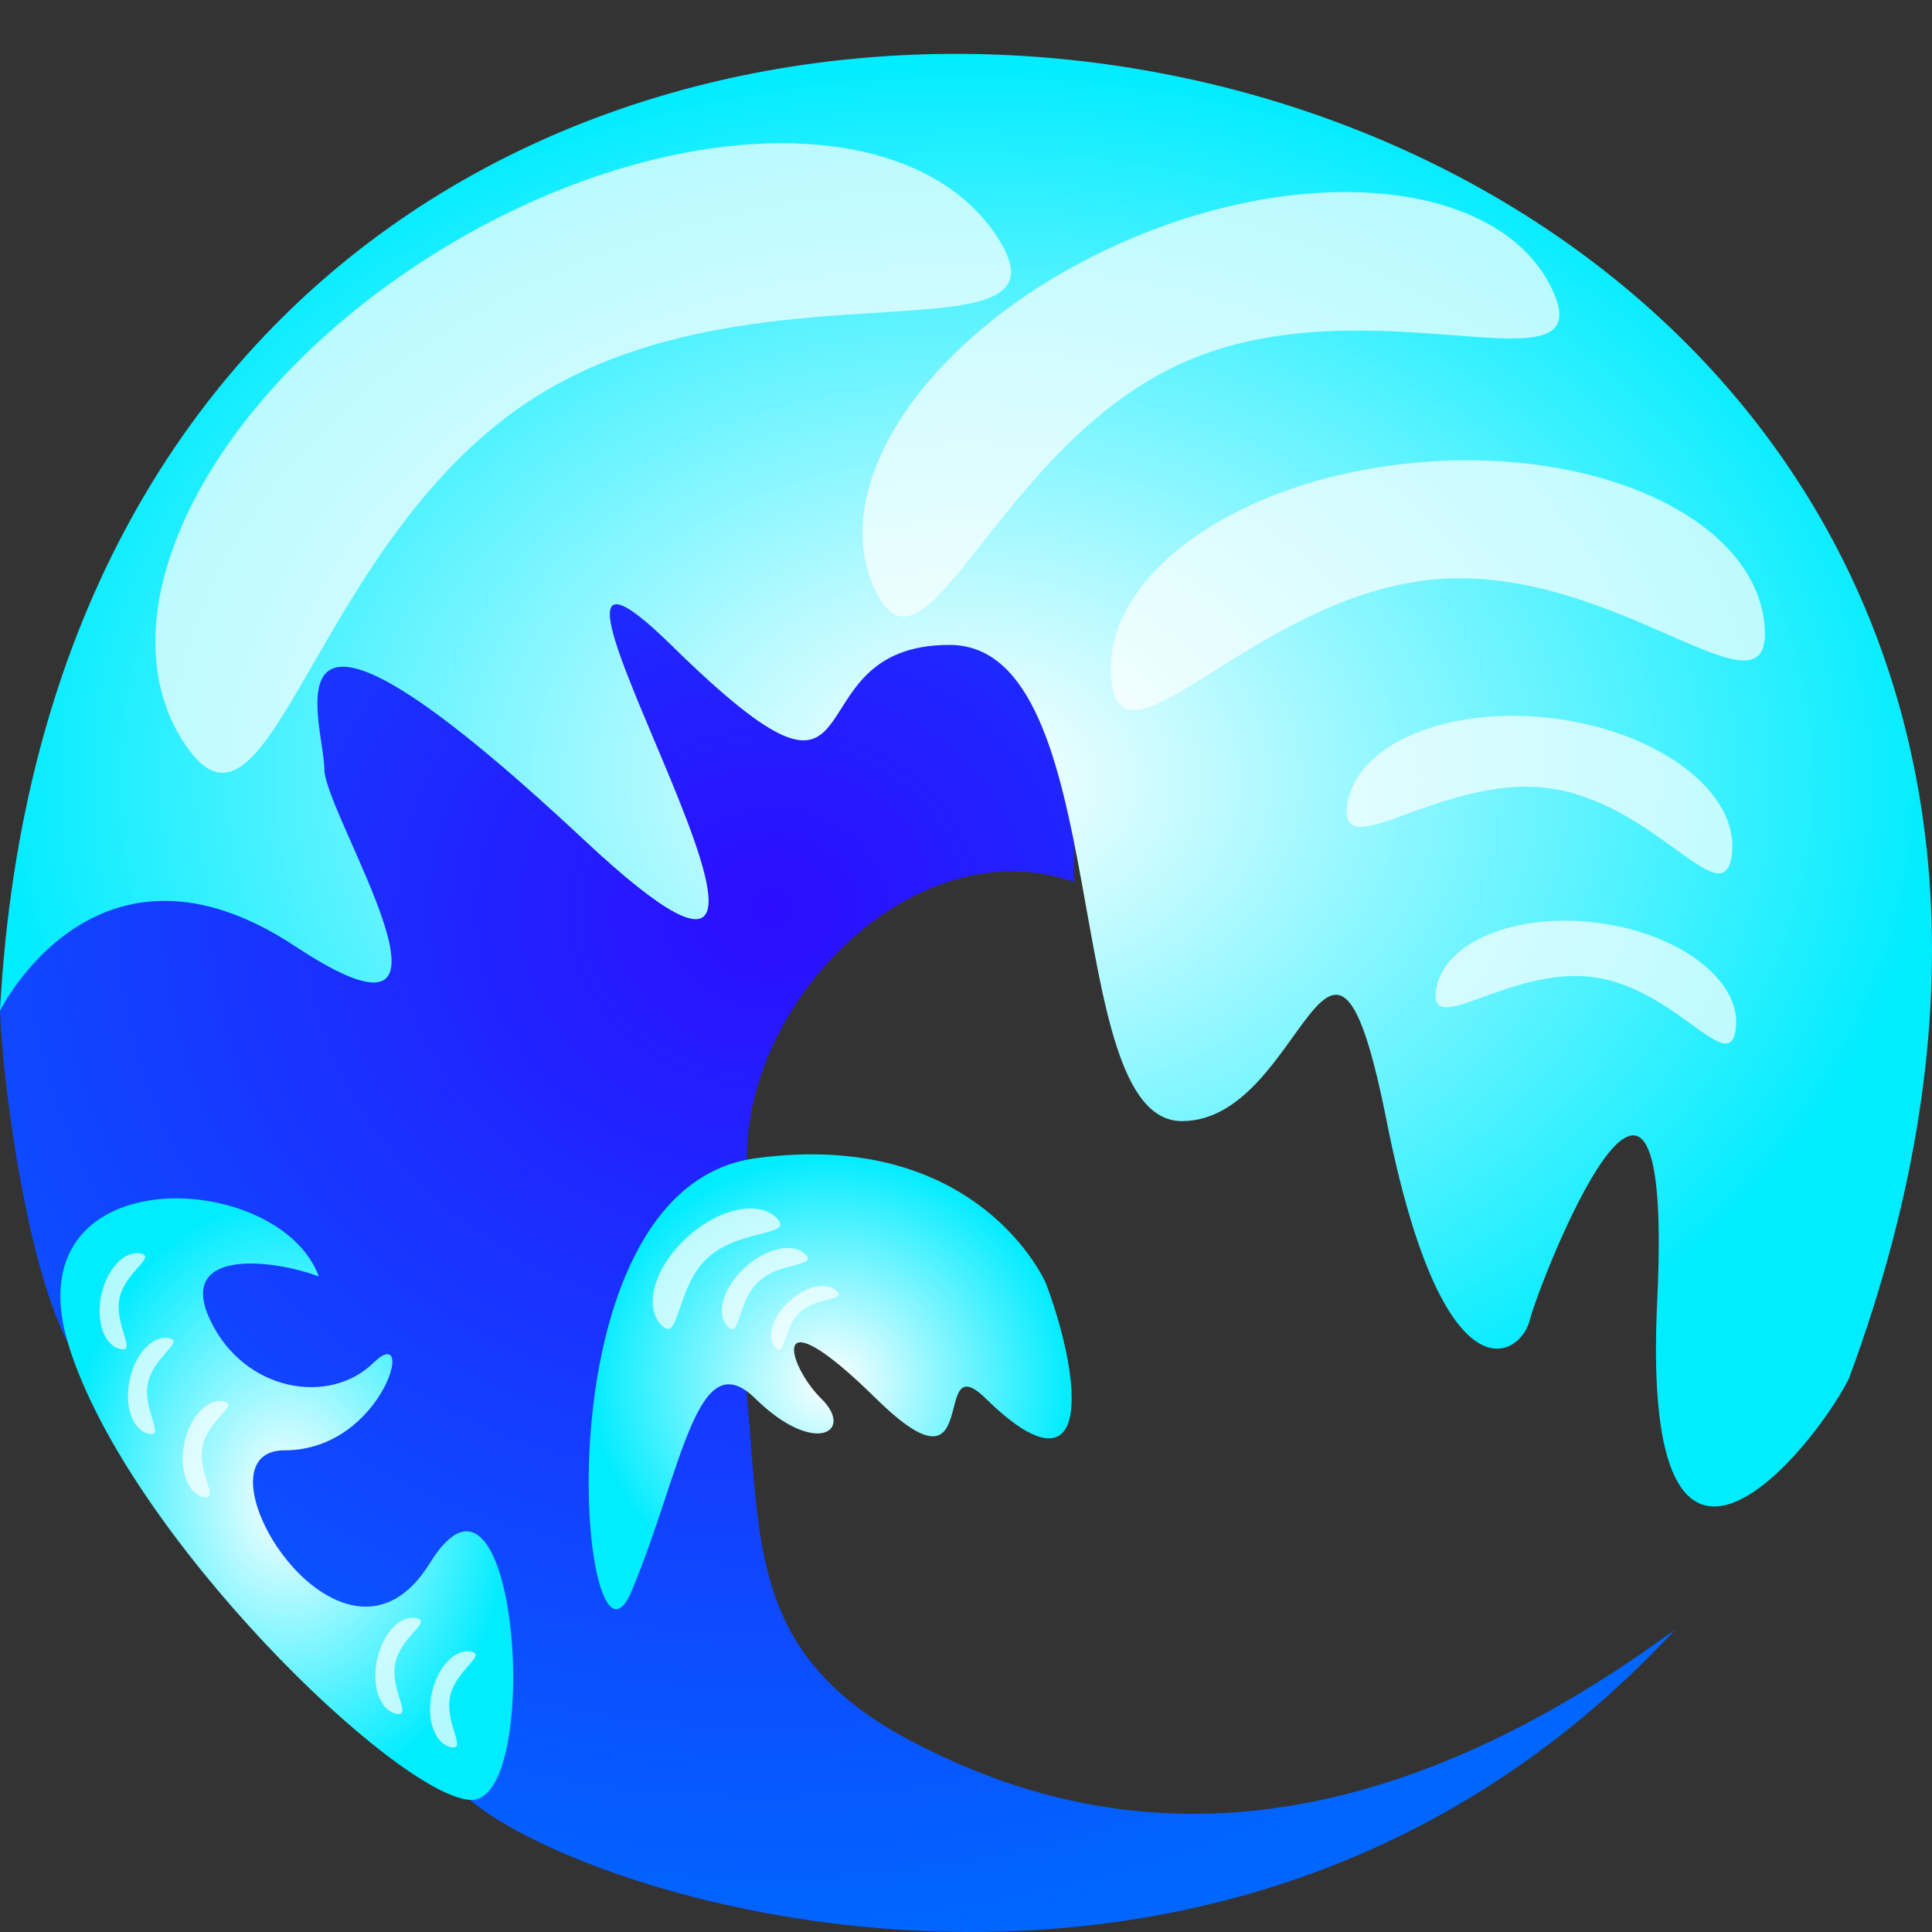 <svg width="128" height="128" viewBox="0 0 128 128" fill="none" xmlns="http://www.w3.org/2000/svg">
<rect x="0" y="0" width="128" height="128" fill="#333333" stroke="none"/>
<path d="M31.435 119.499C40.646 126.691 82.404 138.826 111 107.948C87.799 124.976 70.95 120.931 60.319 115.321C49.688 109.71 50.418 102.358 49.488 92.551C48.557 82.745 49.488 76.632 49.488 76.632C49.488 66.063 60.787 54.777 71.151 58.43V31.76L17.52 33.195C17.52 33.195 0.021 63.368 0 66.536C-0.021 69.704 1.471 83.371 4.614 89.175C7.756 94.979 22.224 112.306 31.435 119.499Z" fill="url(#paint0_radial_951_19)"/>
<path d="M122.493 91.337C158.623 -6.145 5.372 -33.743 0 66.967C0 66.967 6.38 53.99 19.542 62.685C32.705 71.379 21.49 53.99 21.49 50.961C21.49 47.931 16.601 34.985 38.682 55.637C60.763 76.289 29.952 28.5 44.457 42.727C58.963 56.955 51.845 42.727 62.905 42.727C73.965 42.727 70.091 74.277 78.304 74.277C86.518 74.277 88.123 55.44 91.87 74.277C95.616 93.115 100.734 89.954 101.356 87.451C101.977 84.948 110.958 62.027 109.793 86.199C108.628 110.371 120.218 95.91 122.493 91.337Z" fill="url(#paint1_radial_951_19)"/>
<path d="M95.186 38.376C107.139 37.405 117.503 48.391 116.906 41.442C116.309 34.493 106.135 29.647 94.182 30.618C82.229 31.589 73.023 38.009 73.621 44.958C74.218 51.907 83.234 39.347 95.186 38.376Z" fill="white" fill-opacity="0.7"/>
<path d="M78.42 24.005C90.809 18.509 106.22 26.382 102.839 19.18C99.458 11.977 86.674 10.594 74.284 16.09C61.895 21.586 54.592 31.88 57.974 39.083C61.355 46.285 66.031 29.501 78.42 24.005Z" fill="white" fill-opacity="0.7"/>
<path d="M35.601 26.224C50.461 16.943 71.741 24.281 66.032 15.643C60.322 7.004 43.647 7.524 28.787 16.806C13.927 26.087 6.51 40.615 12.219 49.254C17.929 57.892 20.741 35.505 35.601 26.224Z" fill="white" fill-opacity="0.7"/>
<path d="M102.575 52.216C109.612 53.128 114.171 60.757 114.733 56.666C115.294 52.575 110.044 48.519 103.006 47.607C95.969 46.694 89.809 49.272 89.248 53.363C88.687 57.454 95.537 51.304 102.575 52.216Z" fill="white" fill-opacity="0.7"/>
<path d="M105.521 64.734C111.007 65.445 114.561 71.392 114.998 68.203C115.436 65.014 111.343 61.852 105.857 61.141C100.371 60.43 95.569 62.439 95.132 65.628C94.694 68.818 100.035 64.023 105.521 64.734Z" fill="white" fill-opacity="0.7"/>
<path d="M50.047 76.739C35.242 78.753 38.48 113.46 41.851 105.401C45.222 97.342 46.148 88.827 50.047 92.662C53.947 96.497 56.657 94.872 54.41 92.662C52.163 90.452 50.774 85.513 58.045 92.662C65.316 99.811 61.548 88.957 65.316 92.662C69.083 96.367 71 95.977 71 92.662C71 89.347 69.282 84.993 69.282 84.993C69.282 84.993 64.853 74.724 50.047 76.739Z" fill="url(#paint2_radial_951_19)"/>
<path d="M4.565 89.191C8.503 101.743 26.252 118.941 31.144 119.248C36.035 119.556 34.318 94.097 28.473 103.569C22.627 113.041 12.325 96.084 18.856 96.087C25.388 96.091 27.671 87.435 24.733 90.297C21.794 93.16 16.14 92.186 13.915 87.435C11.689 82.683 18.072 83.416 21.127 84.572C18.456 77.351 0.628 76.64 4.565 89.191Z" fill="url(#paint3_radial_951_19)"/>
<path d="M46.871 83.349C48.979 81.389 52.667 81.928 51.462 80.702C50.256 79.476 47.569 80.071 45.461 82.031C43.352 83.99 42.62 86.573 43.825 87.799C45.031 89.025 44.762 85.309 46.871 83.349Z" fill="white" fill-opacity="0.7"/>
<path d="M13.429 95.811C13.793 94.061 15.898 93.05 14.822 92.838C13.745 92.626 12.577 93.873 12.213 95.622C11.848 97.372 12.425 98.962 13.502 99.174C14.578 99.386 13.064 97.56 13.429 95.811Z" fill="white" fill-opacity="0.7"/>
<path d="M29.818 112.396C30.182 110.646 32.287 109.635 31.21 109.423C30.134 109.211 28.966 110.458 28.602 112.207C28.237 113.957 28.814 115.547 29.89 115.759C30.966 115.971 29.453 114.145 29.818 112.396Z" fill="white" fill-opacity="0.7"/>
<path d="M26.19 110.176C26.554 108.426 28.659 107.415 27.582 107.203C26.506 106.991 25.338 108.238 24.974 109.987C24.609 111.737 25.186 113.327 26.262 113.539C27.339 113.751 25.825 111.925 26.19 110.176Z" fill="white" fill-opacity="0.7"/>
<path d="M9.802 91.632C10.166 89.882 12.271 88.871 11.195 88.659C10.118 88.447 8.95 89.694 8.586 91.444C8.221 93.193 8.798 94.783 9.875 94.995C10.951 95.207 9.437 93.381 9.802 91.632Z" fill="white" fill-opacity="0.7"/>
<path d="M7.921 86.018C8.286 84.268 10.39 83.257 9.314 83.045C8.238 82.833 7.07 84.08 6.705 85.829C6.34 87.579 6.917 89.169 7.994 89.381C9.07 89.593 7.557 87.767 7.921 86.018Z" fill="white" fill-opacity="0.7"/>
<path d="M50.27 84.896C51.691 83.576 54.177 83.938 53.364 83.112C52.552 82.286 50.741 82.687 49.319 84.008C47.898 85.329 47.405 87.069 48.217 87.895C49.03 88.722 48.849 86.217 50.27 84.896Z" fill="white" fill-opacity="0.7"/>
<path d="M53.005 86.935C54.122 85.898 56.074 86.183 55.436 85.534C54.797 84.885 53.375 85.2 52.259 86.237C51.143 87.274 50.756 88.641 51.394 89.29C52.032 89.939 51.889 87.972 53.005 86.935Z" fill="white" fill-opacity="0.7"/>
<defs>
<radialGradient id="paint0_radial_951_19" cx="0" cy="0" r="1" gradientUnits="userSpaceOnUse" gradientTransform="translate(51.421 60.338) rotate(86.55) scale(67.785 78.167)">
<stop stop-color="#2C0DFF"/>
<stop offset="1" stop-color="#0066FF"/>
</radialGradient>
<radialGradient id="paint1_radial_951_19" cx="0" cy="0" r="1" gradientUnits="userSpaceOnUse" gradientTransform="translate(64 51.689) rotate(90) scale(48.12 64)">
<stop stop-color="white"/>
<stop offset="1" stop-color="#00ECFF"/>
</radialGradient>
<radialGradient id="paint2_radial_951_19" cx="0" cy="0" r="1" gradientUnits="userSpaceOnUse" gradientTransform="translate(55 91.545) rotate(90) scale(15.068 16)">
<stop stop-color="white"/>
<stop offset="1" stop-color="#00ECFF"/>
</radialGradient>
<radialGradient id="paint3_radial_951_19" cx="0" cy="0" r="1" gradientUnits="userSpaceOnUse" gradientTransform="translate(19 99.322) rotate(90) scale(19.929 15)">
<stop stop-color="white"/>
<stop offset="1" stop-color="#00ECFF"/>
</radialGradient>
</defs>
</svg>
